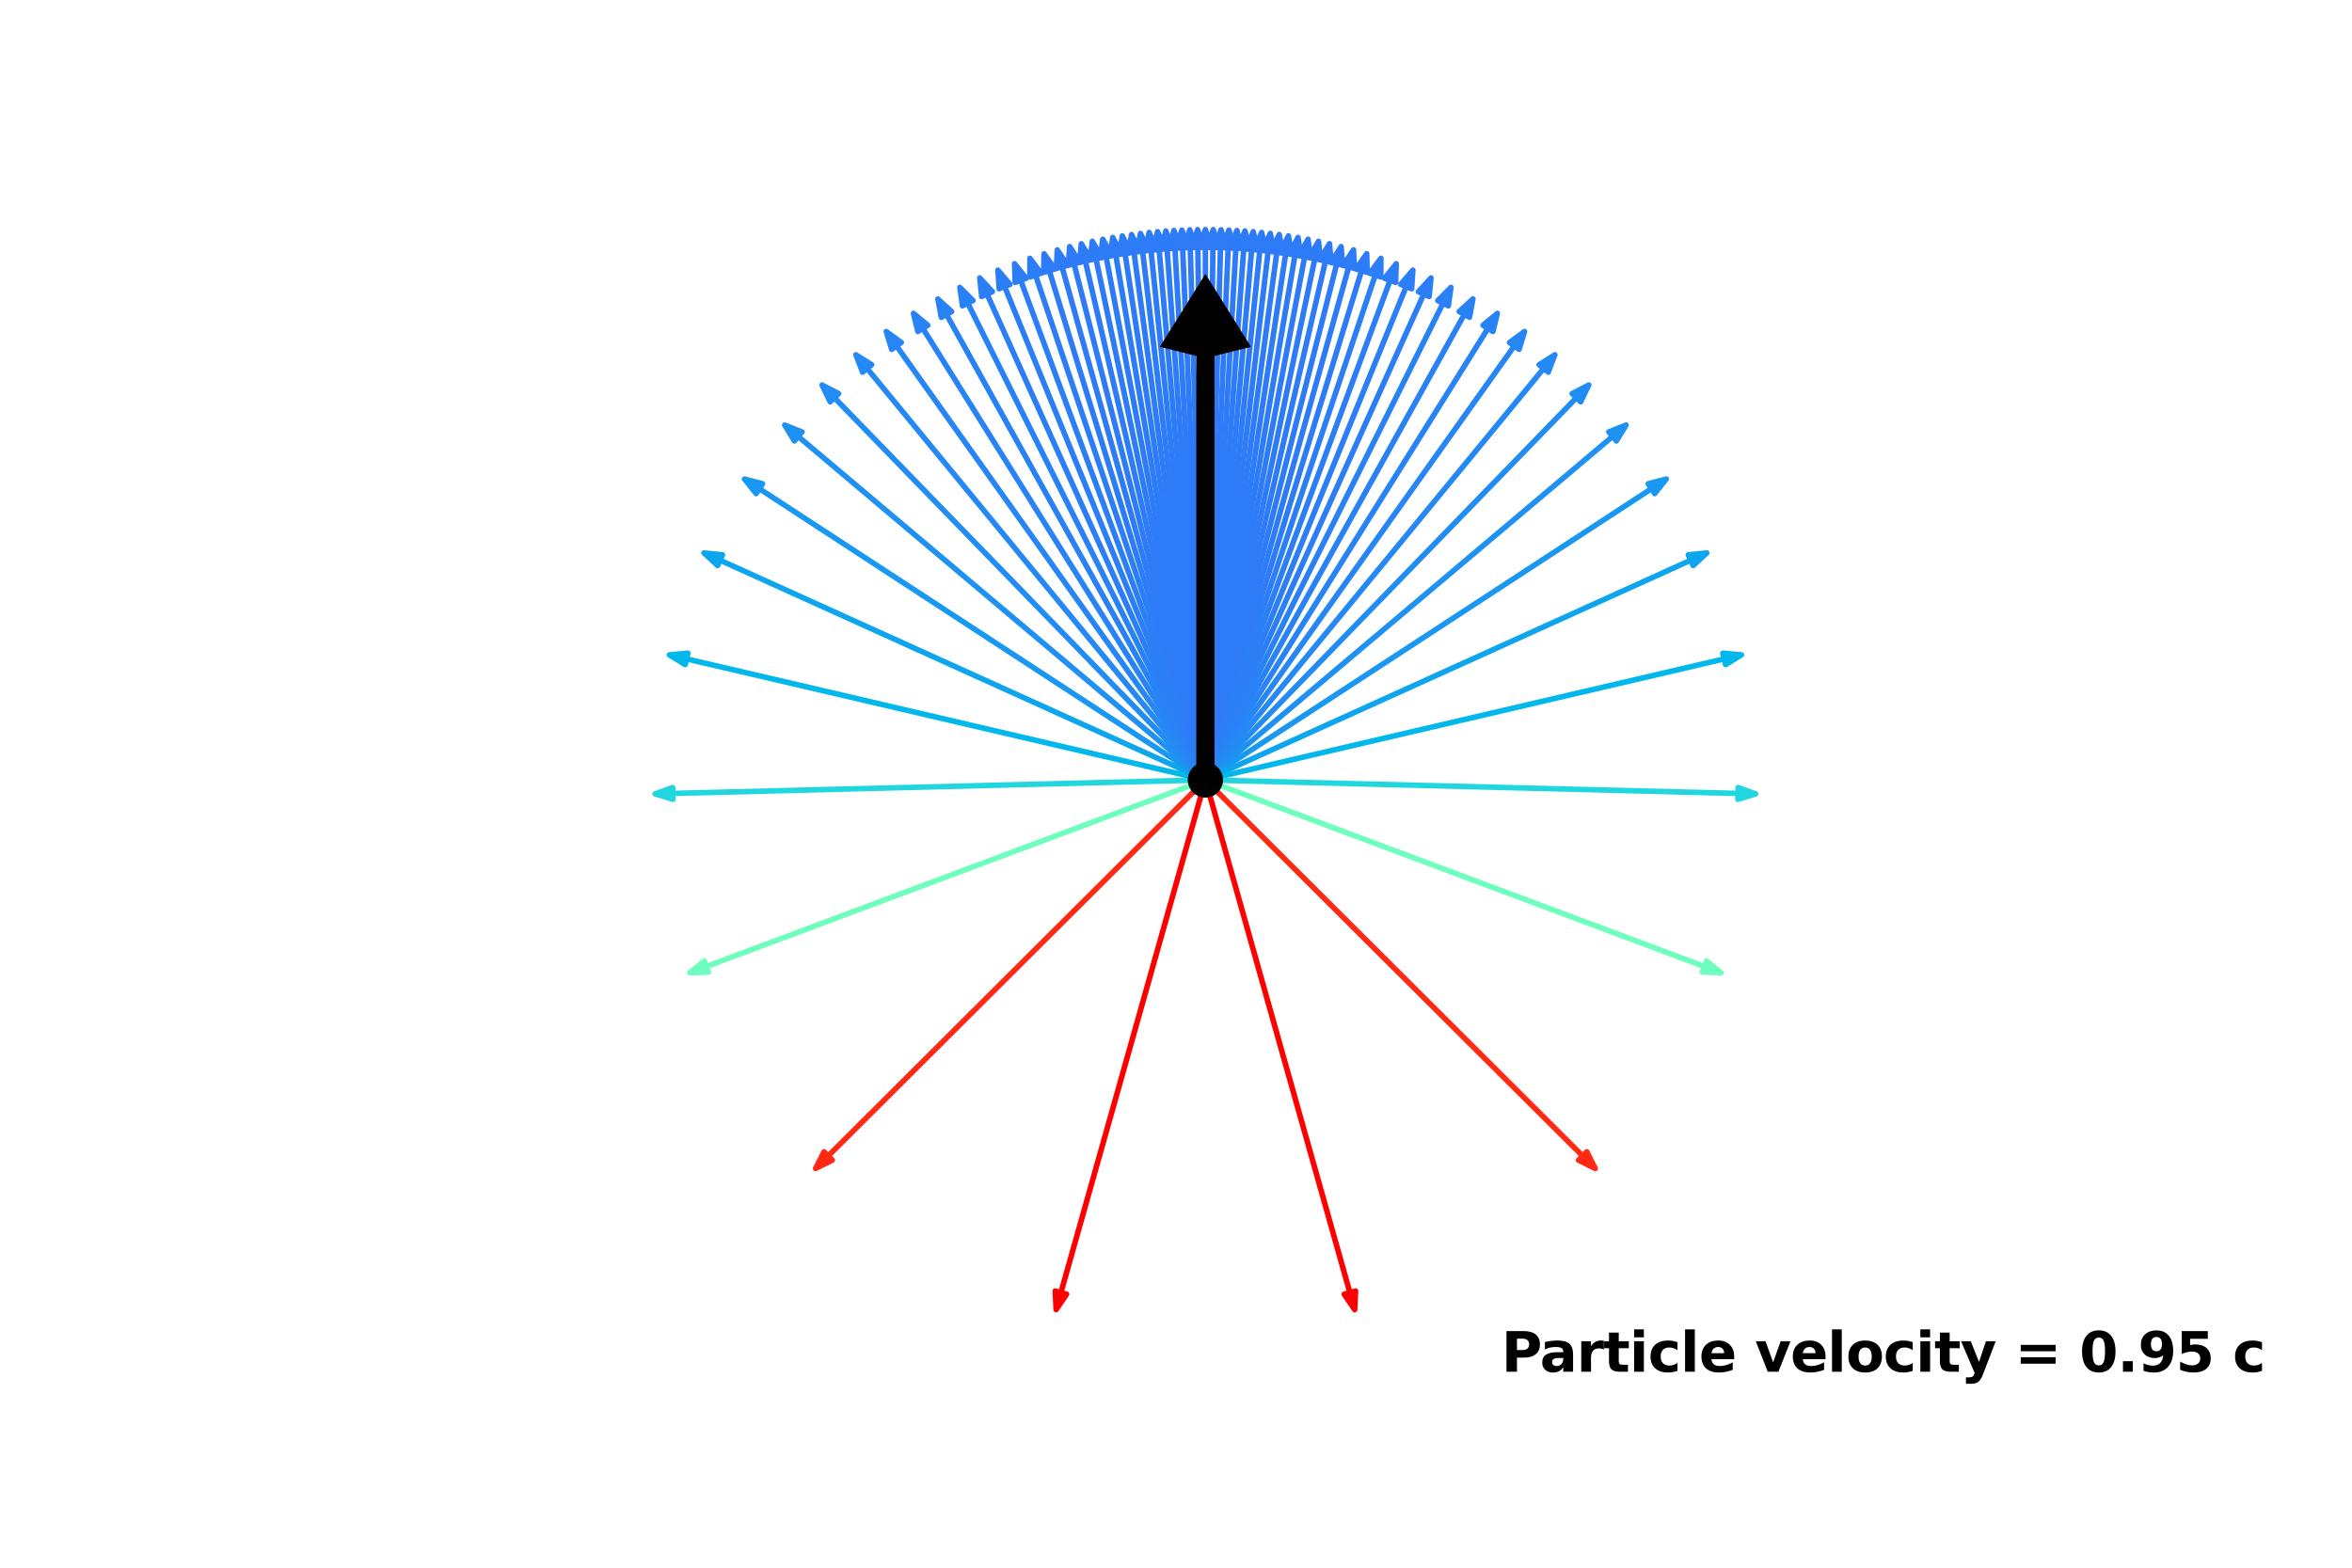 <?xml version="1.0" encoding="utf-8" standalone="no"?>
<!DOCTYPE svg PUBLIC "-//W3C//DTD SVG 1.1//EN"
  "http://www.w3.org/Graphics/SVG/1.1/DTD/svg11.dtd">
<svg xmlns:xlink="http://www.w3.org/1999/xlink" width="432pt" height="288pt" viewBox="0 0 432 288" xmlns="http://www.w3.org/2000/svg" version="1.1">
 <defs>
  <style type="text/css">*{stroke-linejoin: round; stroke-linecap: butt}</style>
 </defs>
 <g id="figure_1">
  <g id="axes_1">
   <g id="patch_1">
    <path d="M 221.4 42.17 
L 222.487 45.432 
L 221.405 45.432 
L 221.405 143.28 
L 221.395 143.28 
L 221.395 45.432 
L 220.313 45.432 
z
" clip-path="url(#pbb14ffdbdf)" style="fill: #3079f7; stroke: #3079f7; stroke-linejoin: miter"/>
   </g>
   <g id="patch_2">
    <path d="M 222.834 42.181 
L 223.874 45.457 
L 222.793 45.442 
L 221.405 143.28 
L 221.395 143.28 
L 222.782 45.442 
L 221.7 45.426 
z
" clip-path="url(#pbb14ffdbdf)" style="fill: #3079f7; stroke: #3079f7; stroke-linejoin: miter"/>
   </g>
   <g id="patch_3">
    <path d="M 224.272 42.211 
L 225.267 45.502 
L 224.185 45.472 
L 221.405 143.28 
L 221.395 143.28 
L 224.174 45.471 
L 223.093 45.441 
z
" clip-path="url(#pbb14ffdbdf)" style="fill: #2e7bf7; stroke: #2e7bf7; stroke-linejoin: miter"/>
   </g>
   <g id="patch_4">
    <path d="M 225.722 42.263 
L 226.669 45.568 
L 225.588 45.522 
L 221.405 143.28 
L 221.395 143.28 
L 225.577 45.521 
L 224.496 45.475 
z
" clip-path="url(#pbb14ffdbdf)" style="fill: #2e7bf7; stroke: #2e7bf7; stroke-linejoin: miter"/>
   </g>
   <g id="patch_5">
    <path d="M 227.187 42.336 
L 228.086 45.655 
L 227.006 45.593 
L 221.405 143.28 
L 221.395 143.28 
L 226.995 45.592 
L 225.915 45.53 
z
" clip-path="url(#pbb14ffdbdf)" style="fill: #2e7bf7; stroke: #2e7bf7; stroke-linejoin: miter"/>
   </g>
   <g id="patch_6">
    <path d="M 228.674 42.432 
L 229.523 45.764 
L 228.445 45.686 
L 221.405 143.28 
L 221.395 143.28 
L 228.434 45.685 
L 227.355 45.607 
z
" clip-path="url(#pbb14ffdbdf)" style="fill: #2e7bf7; stroke: #2e7bf7; stroke-linejoin: miter"/>
   </g>
   <g id="patch_7">
    <path d="M 230.188 42.553 
L 230.988 45.897 
L 229.91 45.803 
L 221.405 143.28 
L 221.395 143.28 
L 229.899 45.802 
L 228.821 45.708 
z
" clip-path="url(#pbb14ffdbdf)" style="fill: #2e7bf7; stroke: #2e7bf7; stroke-linejoin: miter"/>
   </g>
   <g id="patch_8">
    <path d="M 231.736 42.7 
L 232.484 46.056 
L 231.408 45.945 
L 221.405 143.281 
L 221.395 143.279 
L 231.397 45.944 
L 230.321 45.833 
z
" clip-path="url(#pbb14ffdbdf)" style="fill: #2e7bf7; stroke: #2e7bf7; stroke-linejoin: miter"/>
   </g>
   <g id="patch_9">
    <path d="M 233.325 42.876 
L 234.02 46.243 
L 232.945 46.116 
L 221.405 143.281 
L 221.395 143.279 
L 232.935 46.114 
L 231.86 45.987 
z
" clip-path="url(#pbb14ffdbdf)" style="fill: #2e7bf7; stroke: #2e7bf7; stroke-linejoin: miter"/>
   </g>
   <g id="patch_10">
    <path d="M 234.961 43.084 
L 235.601 46.462 
L 234.529 46.317 
L 221.405 143.281 
L 221.395 143.279 
L 234.519 46.315 
L 233.447 46.17 
z
" clip-path="url(#pbb14ffdbdf)" style="fill: #2e7bf7; stroke: #2e7bf7; stroke-linejoin: miter"/>
   </g>
   <g id="patch_11">
    <path d="M 236.655 43.328 
L 237.237 46.716 
L 236.168 46.553 
L 221.405 143.281 
L 221.395 143.279 
L 236.157 46.551 
L 235.088 46.388 
z
" clip-path="url(#pbb14ffdbdf)" style="fill: #2e7bf7; stroke: #2e7bf7; stroke-linejoin: miter"/>
   </g>
   <g id="patch_12">
    <path d="M 238.414 43.612 
L 238.936 47.01 
L 237.87 46.828 
L 221.405 143.281 
L 221.395 143.279 
L 237.859 46.826 
L 236.793 46.644 
z
" clip-path="url(#pbb14ffdbdf)" style="fill: #2e7bf7; stroke: #2e7bf7; stroke-linejoin: miter"/>
   </g>
   <g id="patch_13">
    <path d="M 240.248 43.943 
L 240.708 47.35 
L 239.646 47.148 
L 221.405 143.281 
L 221.395 143.279 
L 239.635 47.146 
L 238.572 46.944 
z
" clip-path="url(#pbb14ffdbdf)" style="fill: #2e7bf7; stroke: #2e7bf7; stroke-linejoin: miter"/>
   </g>
   <g id="patch_14">
    <path d="M 242.171 44.327 
L 242.565 47.742 
L 241.506 47.52 
L 221.405 143.281 
L 221.395 143.279 
L 241.495 47.518 
L 240.437 47.296 
z
" clip-path="url(#pbb14ffdbdf)" style="fill: #2e7bf7; stroke: #2e7bf7; stroke-linejoin: miter"/>
   </g>
   <g id="patch_15">
    <path d="M 244.194 44.773 
L 244.518 48.196 
L 243.464 47.952 
L 221.405 143.281 
L 221.395 143.279 
L 243.453 47.95 
L 242.399 47.706 
z
" clip-path="url(#pbb14ffdbdf)" style="fill: #2e7bf7; stroke: #2e7bf7; stroke-linejoin: miter"/>
   </g>
   <g id="patch_16">
    <path d="M 246.333 45.293 
L 246.583 48.722 
L 245.534 48.455 
L 221.405 143.281 
L 221.395 143.279 
L 245.524 48.452 
L 244.475 48.186 
z
" clip-path="url(#pbb14ffdbdf)" style="fill: #2e7bf7; stroke: #2e7bf7; stroke-linejoin: miter"/>
   </g>
   <g id="patch_17">
    <path d="M 248.607 45.9 
L 248.776 49.333 
L 247.734 49.042 
L 221.405 143.281 
L 221.395 143.279 
L 247.724 49.039 
L 246.682 48.748 
z
" clip-path="url(#pbb14ffdbdf)" style="fill: #2e7bf7; stroke: #2e7bf7; stroke-linejoin: miter"/>
   </g>
   <g id="patch_18">
    <path d="M 251.035 46.611 
L 251.118 50.048 
L 250.084 49.731 
L 221.405 143.282 
L 221.395 143.278 
L 250.074 49.728 
L 249.039 49.411 
z
" clip-path="url(#pbb14ffdbdf)" style="fill: #2e7bf7; stroke: #2e7bf7; stroke-linejoin: miter"/>
   </g>
   <g id="patch_19">
    <path d="M 253.641 47.449 
L 253.632 50.887 
L 252.606 50.542 
L 221.405 143.282 
L 221.395 143.278 
L 252.596 50.538 
L 251.571 50.193 
z
" clip-path="url(#pbb14ffdbdf)" style="fill: #2c7ef7; stroke: #2c7ef7; stroke-linejoin: miter"/>
   </g>
   <g id="patch_20">
    <path d="M 256.455 48.442 
L 256.344 51.878 
L 255.329 51.503 
L 221.405 143.282 
L 221.395 143.278 
L 255.319 51.499 
L 254.304 51.124 
z
" clip-path="url(#pbb14ffdbdf)" style="fill: #2c7ef7; stroke: #2c7ef7; stroke-linejoin: miter"/>
   </g>
   <g id="patch_21">
    <path d="M 259.509 49.627 
L 259.286 53.058 
L 258.284 52.65 
L 221.405 143.282 
L 221.395 143.278 
L 258.274 52.646 
L 257.272 52.238 
z
" clip-path="url(#pbb14ffdbdf)" style="fill: #2c7ef7; stroke: #2c7ef7; stroke-linejoin: miter"/>
   </g>
   <g id="patch_22">
    <path d="M 262.843 51.054 
L 262.497 54.474 
L 261.511 54.031 
L 221.405 143.282 
L 221.395 143.278 
L 261.501 54.027 
L 260.514 53.583 
z
" clip-path="url(#pbb14ffdbdf)" style="fill: #2c7ef7; stroke: #2c7ef7; stroke-linejoin: miter"/>
   </g>
   <g id="patch_23">
    <path d="M 266.503 52.787 
L 266.021 56.192 
L 265.053 55.709 
L 221.405 143.282 
L 221.395 143.278 
L 265.043 55.704 
L 264.075 55.222 
z
" clip-path="url(#pbb14ffdbdf)" style="fill: #2981f6; stroke: #2981f6; stroke-linejoin: miter"/>
   </g>
   <g id="patch_24">
    <path d="M 270.543 54.917 
L 269.908 58.296 
L 268.963 57.77 
L 221.405 143.283 
L 221.395 143.277 
L 268.953 57.764 
L 268.008 57.239 
z
" clip-path="url(#pbb14ffdbdf)" style="fill: #2981f6; stroke: #2981f6; stroke-linejoin: miter"/>
   </g>
   <g id="patch_25">
    <path d="M 275.027 57.564 
L 274.219 60.906 
L 273.302 60.332 
L 221.405 143.283 
L 221.395 143.277 
L 273.293 60.326 
L 272.376 59.752 
z
" clip-path="url(#pbb14ffdbdf)" style="fill: #2884f6; stroke: #2884f6; stroke-linejoin: miter"/>
   </g>
   <g id="patch_26">
    <path d="M 280.024 60.9 
L 279.018 64.188 
L 278.137 63.561 
L 221.404 143.283 
L 221.396 143.277 
L 278.128 63.555 
L 277.247 62.927 
z
" clip-path="url(#pbb14ffdbdf)" style="fill: #2686f5; stroke: #2686f5; stroke-linejoin: miter"/>
   </g>
   <g id="patch_27">
    <path d="M 285.602 65.17 
L 284.371 68.38 
L 283.535 67.693 
L 221.404 143.283 
L 221.396 143.277 
L 283.527 67.686 
L 282.691 66.999 
z
" clip-path="url(#pbb14ffdbdf)" style="fill: #2489f5; stroke: #2489f5; stroke-linejoin: miter"/>
   </g>
   <g id="patch_28">
    <path d="M 291.819 70.724 
L 290.327 73.822 
L 289.551 73.069 
L 221.404 143.284 
L 221.396 143.276 
L 289.543 73.061 
L 288.767 72.308 
z
" clip-path="url(#pbb14ffdbdf)" style="fill: #218cf4; stroke: #218cf4; stroke-linejoin: miter"/>
   </g>
   <g id="patch_29">
    <path d="M 298.68 78.08 
L 296.888 81.015 
L 296.19 80.188 
L 221.404 143.284 
L 221.396 143.276 
L 296.183 80.179 
L 295.486 79.353 
z
" clip-path="url(#pbb14ffdbdf)" style="fill: #1e91f3; stroke: #1e91f3; stroke-linejoin: miter"/>
   </g>
   <g id="patch_30">
    <path d="M 306.058 87.997 
L 303.921 90.691 
L 303.33 89.785 
L 221.403 143.285 
L 221.397 143.275 
L 303.324 89.776 
L 302.733 88.87 
z
" clip-path="url(#pbb14ffdbdf)" style="fill: #1898f2; stroke: #1898f2; stroke-linejoin: miter"/>
   </g>
   <g id="patch_31">
    <path d="M 313.507 101.574 
L 310.985 103.91 
L 310.538 102.924 
L 221.402 143.285 
L 221.398 143.275 
L 310.534 102.915 
L 310.088 101.929 
z
" clip-path="url(#pbb14ffdbdf)" style="fill: #0ea5ef; stroke: #0ea5ef; stroke-linejoin: miter"/>
   </g>
   <g id="patch_32">
    <path d="M 319.865 120.307 
L 316.936 122.107 
L 316.69 121.053 
L 221.401 143.285 
L 221.399 143.275 
L 316.688 121.042 
L 316.442 119.989 
z
" clip-path="url(#pbb14ffdbdf)" style="fill: #02b7eb; stroke: #02b7eb; stroke-linejoin: miter"/>
   </g>
   <g id="patch_33">
    <path d="M 322.477 145.844 
L 319.189 146.848 
L 319.216 145.767 
L 221.4 143.285 
L 221.4 143.275 
L 319.217 145.756 
L 319.244 144.675 
z
" clip-path="url(#pbb14ffdbdf)" style="fill: #22d6e0; stroke: #22d6e0; stroke-linejoin: miter"/>
   </g>
   <g id="patch_34">
    <path d="M 316.103 178.699 
L 312.667 178.575 
L 313.046 177.561 
L 221.398 143.285 
L 221.402 143.275 
L 313.05 177.551 
L 313.429 176.538 
z
" clip-path="url(#pbb14ffdbdf)" style="fill: #6efebe; stroke: #6efebe; stroke-linejoin: miter"/>
   </g>
   <g id="patch_35">
    <path d="M 293.003 214.667 
L 289.926 213.134 
L 290.69 212.368 
L 221.396 143.284 
L 221.404 143.276 
L 290.697 212.36 
L 291.461 211.594 
z
" clip-path="url(#pbb14ffdbdf)" style="fill: #ff2914; stroke: #ff2914; stroke-linejoin: miter"/>
   </g>
   <g id="patch_36">
    <path d="M 248.82 240.6 
L 246.889 237.756 
L 247.931 237.463 
L 221.395 143.281 
L 221.405 143.279 
L 247.941 237.46 
L 248.982 237.166 
z
" clip-path="url(#pbb14ffdbdf)" style="fill: #ff0000; stroke: #ff0000; stroke-linejoin: miter"/>
   </g>
   <g id="patch_37">
    <path d="M 193.98 240.6 
L 193.818 237.166 
L 194.859 237.46 
L 221.395 143.279 
L 221.405 143.281 
L 194.869 237.463 
L 195.911 237.756 
z
" clip-path="url(#pbb14ffdbdf)" style="fill: #ff0000; stroke: #ff0000; stroke-linejoin: miter"/>
   </g>
   <g id="patch_38">
    <path d="M 149.797 214.667 
L 151.339 211.594 
L 152.103 212.36 
L 221.396 143.276 
L 221.404 143.284 
L 152.11 212.368 
L 152.874 213.134 
z
" clip-path="url(#pbb14ffdbdf)" style="fill: #ff2914; stroke: #ff2914; stroke-linejoin: miter"/>
   </g>
   <g id="patch_39">
    <path d="M 126.697 178.699 
L 129.371 176.538 
L 129.75 177.551 
L 221.398 143.275 
L 221.402 143.285 
L 129.754 177.561 
L 130.133 178.575 
z
" clip-path="url(#pbb14ffdbdf)" style="fill: #6efebe; stroke: #6efebe; stroke-linejoin: miter"/>
   </g>
   <g id="patch_40">
    <path d="M 120.323 145.844 
L 123.556 144.675 
L 123.583 145.756 
L 221.4 143.275 
L 221.4 143.285 
L 123.584 145.767 
L 123.611 146.848 
z
" clip-path="url(#pbb14ffdbdf)" style="fill: #22d6e0; stroke: #22d6e0; stroke-linejoin: miter"/>
   </g>
   <g id="patch_41">
    <path d="M 122.935 120.307 
L 126.358 119.989 
L 126.112 121.042 
L 221.401 143.275 
L 221.399 143.285 
L 126.11 121.053 
L 125.864 122.107 
z
" clip-path="url(#pbb14ffdbdf)" style="fill: #02b7eb; stroke: #02b7eb; stroke-linejoin: miter"/>
   </g>
   <g id="patch_42">
    <path d="M 129.293 101.574 
L 132.712 101.929 
L 132.266 102.915 
L 221.402 143.275 
L 221.398 143.285 
L 132.262 102.924 
L 131.815 103.91 
z
" clip-path="url(#pbb14ffdbdf)" style="fill: #0ea5ef; stroke: #0ea5ef; stroke-linejoin: miter"/>
   </g>
   <g id="patch_43">
    <path d="M 136.742 87.997 
L 140.067 88.87 
L 139.476 89.776 
L 221.403 143.275 
L 221.397 143.285 
L 139.47 89.785 
L 138.879 90.691 
z
" clip-path="url(#pbb14ffdbdf)" style="fill: #1898f2; stroke: #1898f2; stroke-linejoin: miter"/>
   </g>
   <g id="patch_44">
    <path d="M 144.12 78.08 
L 147.314 79.353 
L 146.617 80.179 
L 221.404 143.276 
L 221.396 143.284 
L 146.61 80.188 
L 145.912 81.015 
z
" clip-path="url(#pbb14ffdbdf)" style="fill: #1e91f3; stroke: #1e91f3; stroke-linejoin: miter"/>
   </g>
   <g id="patch_45">
    <path d="M 150.981 70.724 
L 154.033 72.308 
L 153.257 73.061 
L 221.404 143.276 
L 221.396 143.284 
L 153.249 73.069 
L 152.473 73.822 
z
" clip-path="url(#pbb14ffdbdf)" style="fill: #218cf4; stroke: #218cf4; stroke-linejoin: miter"/>
   </g>
   <g id="patch_46">
    <path d="M 157.198 65.17 
L 160.109 66.999 
L 159.273 67.686 
L 221.404 143.277 
L 221.396 143.283 
L 159.265 67.693 
L 158.429 68.38 
z
" clip-path="url(#pbb14ffdbdf)" style="fill: #2489f5; stroke: #2489f5; stroke-linejoin: miter"/>
   </g>
   <g id="patch_47">
    <path d="M 162.776 60.9 
L 165.553 62.927 
L 164.672 63.555 
L 221.404 143.277 
L 221.396 143.283 
L 164.663 63.561 
L 163.782 64.188 
z
" clip-path="url(#pbb14ffdbdf)" style="fill: #2686f5; stroke: #2686f5; stroke-linejoin: miter"/>
   </g>
   <g id="patch_48">
    <path d="M 167.773 57.564 
L 170.424 59.752 
L 169.507 60.326 
L 221.405 143.277 
L 221.395 143.283 
L 169.498 60.332 
L 168.581 60.906 
z
" clip-path="url(#pbb14ffdbdf)" style="fill: #2884f6; stroke: #2884f6; stroke-linejoin: miter"/>
   </g>
   <g id="patch_49">
    <path d="M 172.257 54.917 
L 174.792 57.239 
L 173.847 57.764 
L 221.405 143.277 
L 221.395 143.283 
L 173.837 57.77 
L 172.892 58.296 
z
" clip-path="url(#pbb14ffdbdf)" style="fill: #2981f6; stroke: #2981f6; stroke-linejoin: miter"/>
   </g>
   <g id="patch_50">
    <path d="M 176.297 52.787 
L 178.725 55.222 
L 177.757 55.704 
L 221.405 143.278 
L 221.395 143.282 
L 177.747 55.709 
L 176.779 56.192 
z
" clip-path="url(#pbb14ffdbdf)" style="fill: #2981f6; stroke: #2981f6; stroke-linejoin: miter"/>
   </g>
   <g id="patch_51">
    <path d="M 179.957 51.054 
L 182.286 53.583 
L 181.299 54.027 
L 221.405 143.278 
L 221.395 143.282 
L 181.289 54.031 
L 180.303 54.474 
z
" clip-path="url(#pbb14ffdbdf)" style="fill: #2c7ef7; stroke: #2c7ef7; stroke-linejoin: miter"/>
   </g>
   <g id="patch_52">
    <path d="M 183.291 49.627 
L 185.528 52.238 
L 184.526 52.646 
L 221.405 143.278 
L 221.395 143.282 
L 184.516 52.65 
L 183.514 53.058 
z
" clip-path="url(#pbb14ffdbdf)" style="fill: #2c7ef7; stroke: #2c7ef7; stroke-linejoin: miter"/>
   </g>
   <g id="patch_53">
    <path d="M 186.345 48.442 
L 188.496 51.124 
L 187.481 51.499 
L 221.405 143.278 
L 221.395 143.282 
L 187.471 51.503 
L 186.456 51.878 
z
" clip-path="url(#pbb14ffdbdf)" style="fill: #2c7ef7; stroke: #2c7ef7; stroke-linejoin: miter"/>
   </g>
   <g id="patch_54">
    <path d="M 189.159 47.449 
L 191.229 50.193 
L 190.204 50.538 
L 221.405 143.278 
L 221.395 143.282 
L 190.194 50.542 
L 189.168 50.887 
z
" clip-path="url(#pbb14ffdbdf)" style="fill: #2c7ef7; stroke: #2c7ef7; stroke-linejoin: miter"/>
   </g>
   <g id="patch_55">
    <path d="M 191.765 46.611 
L 193.761 49.411 
L 192.726 49.728 
L 221.405 143.278 
L 221.395 143.282 
L 192.716 49.731 
L 191.682 50.048 
z
" clip-path="url(#pbb14ffdbdf)" style="fill: #2e7bf7; stroke: #2e7bf7; stroke-linejoin: miter"/>
   </g>
   <g id="patch_56">
    <path d="M 194.193 45.9 
L 196.118 48.748 
L 195.076 49.039 
L 221.405 143.279 
L 221.395 143.281 
L 195.066 49.042 
L 194.024 49.333 
z
" clip-path="url(#pbb14ffdbdf)" style="fill: #2e7bf7; stroke: #2e7bf7; stroke-linejoin: miter"/>
   </g>
   <g id="patch_57">
    <path d="M 196.467 45.293 
L 198.325 48.186 
L 197.276 48.452 
L 221.405 143.279 
L 221.395 143.281 
L 197.266 48.455 
L 196.217 48.722 
z
" clip-path="url(#pbb14ffdbdf)" style="fill: #2e7bf7; stroke: #2e7bf7; stroke-linejoin: miter"/>
   </g>
   <g id="patch_58">
    <path d="M 198.606 44.773 
L 200.401 47.706 
L 199.347 47.95 
L 221.405 143.279 
L 221.395 143.281 
L 199.336 47.952 
L 198.282 48.196 
z
" clip-path="url(#pbb14ffdbdf)" style="fill: #2e7bf7; stroke: #2e7bf7; stroke-linejoin: miter"/>
   </g>
   <g id="patch_59">
    <path d="M 200.629 44.327 
L 202.363 47.296 
L 201.305 47.518 
L 221.405 143.279 
L 221.395 143.281 
L 201.294 47.52 
L 200.235 47.742 
z
" clip-path="url(#pbb14ffdbdf)" style="fill: #2e7bf7; stroke: #2e7bf7; stroke-linejoin: miter"/>
   </g>
   <g id="patch_60">
    <path d="M 202.552 43.943 
L 204.228 46.944 
L 203.165 47.146 
L 221.405 143.279 
L 221.395 143.281 
L 203.154 47.148 
L 202.092 47.35 
z
" clip-path="url(#pbb14ffdbdf)" style="fill: #2e7bf7; stroke: #2e7bf7; stroke-linejoin: miter"/>
   </g>
   <g id="patch_61">
    <path d="M 204.386 43.612 
L 206.007 46.644 
L 204.941 46.826 
L 221.405 143.279 
L 221.395 143.281 
L 204.93 46.828 
L 203.864 47.01 
z
" clip-path="url(#pbb14ffdbdf)" style="fill: #2e7bf7; stroke: #2e7bf7; stroke-linejoin: miter"/>
   </g>
   <g id="patch_62">
    <path d="M 206.145 43.328 
L 207.712 46.388 
L 206.643 46.551 
L 221.405 143.279 
L 221.395 143.281 
L 206.632 46.553 
L 205.563 46.716 
z
" clip-path="url(#pbb14ffdbdf)" style="fill: #2e7bf7; stroke: #2e7bf7; stroke-linejoin: miter"/>
   </g>
   <g id="patch_63">
    <path d="M 207.839 43.084 
L 209.353 46.17 
L 208.281 46.315 
L 221.405 143.279 
L 221.395 143.281 
L 208.271 46.317 
L 207.199 46.462 
z
" clip-path="url(#pbb14ffdbdf)" style="fill: #2e7bf7; stroke: #2e7bf7; stroke-linejoin: miter"/>
   </g>
   <g id="patch_64">
    <path d="M 209.475 42.876 
L 210.94 45.987 
L 209.865 46.114 
L 221.405 143.279 
L 221.395 143.281 
L 209.855 46.116 
L 208.78 46.243 
z
" clip-path="url(#pbb14ffdbdf)" style="fill: #2e7bf7; stroke: #2e7bf7; stroke-linejoin: miter"/>
   </g>
   <g id="patch_65">
    <path d="M 211.064 42.7 
L 212.479 45.833 
L 211.403 45.944 
L 221.405 143.279 
L 221.395 143.281 
L 211.392 45.945 
L 210.316 46.056 
z
" clip-path="url(#pbb14ffdbdf)" style="fill: #2e7bf7; stroke: #2e7bf7; stroke-linejoin: miter"/>
   </g>
   <g id="patch_66">
    <path d="M 212.612 42.553 
L 213.979 45.708 
L 212.901 45.802 
L 221.405 143.28 
L 221.395 143.28 
L 212.89 45.803 
L 211.812 45.897 
z
" clip-path="url(#pbb14ffdbdf)" style="fill: #2e7bf7; stroke: #2e7bf7; stroke-linejoin: miter"/>
   </g>
   <g id="patch_67">
    <path d="M 214.126 42.432 
L 215.445 45.607 
L 214.366 45.685 
L 221.405 143.28 
L 221.395 143.28 
L 214.355 45.686 
L 213.277 45.764 
z
" clip-path="url(#pbb14ffdbdf)" style="fill: #2e7bf7; stroke: #2e7bf7; stroke-linejoin: miter"/>
   </g>
   <g id="patch_68">
    <path d="M 215.613 42.336 
L 216.885 45.53 
L 215.805 45.592 
L 221.405 143.28 
L 221.395 143.28 
L 215.794 45.593 
L 214.714 45.655 
z
" clip-path="url(#pbb14ffdbdf)" style="fill: #2e7bf7; stroke: #2e7bf7; stroke-linejoin: miter"/>
   </g>
   <g id="patch_69">
    <path d="M 217.078 42.263 
L 218.304 45.475 
L 217.223 45.521 
L 221.405 143.28 
L 221.395 143.28 
L 217.212 45.522 
L 216.131 45.568 
z
" clip-path="url(#pbb14ffdbdf)" style="fill: #2e7bf7; stroke: #2e7bf7; stroke-linejoin: miter"/>
   </g>
   <g id="patch_70">
    <path d="M 218.528 42.211 
L 219.707 45.441 
L 218.626 45.471 
L 221.405 143.28 
L 221.395 143.28 
L 218.615 45.472 
L 217.533 45.502 
z
" clip-path="url(#pbb14ffdbdf)" style="fill: #2e7bf7; stroke: #2e7bf7; stroke-linejoin: miter"/>
   </g>
   <g id="patch_71">
    <path d="M 219.966 42.181 
L 221.1 45.426 
L 220.018 45.442 
L 221.405 143.28 
L 221.395 143.28 
L 220.007 45.442 
L 218.926 45.457 
z
" clip-path="url(#pbb14ffdbdf)" style="fill: #3079f7; stroke: #3079f7; stroke-linejoin: miter"/>
   </g>
   <g id="PathCollection_1">
    <defs>
     <path id="me9ac8ba5d5" d="M 0 2.739 
C 0.726 2.739 1.423 2.45 1.936 1.936 
C 2.45 1.423 2.739 0.726 2.739 0 
C 2.739 -0.726 2.45 -1.423 1.936 -1.936 
C 1.423 -2.45 0.726 -2.739 0 -2.739 
C -0.726 -2.739 -1.423 -2.45 -1.936 -1.936 
C -2.45 -1.423 -2.739 -0.726 -2.739 0 
C -2.739 0.726 -2.45 1.423 -1.936 1.936 
C -1.423 2.45 -0.726 2.739 0 2.739 
z
" style="stroke: #000000"/>
    </defs>
    <g clip-path="url(#pbb14ffdbdf)">
     <use xlink:href="#me9ac8ba5d5" x="221.4" y="143.28" style="stroke: #000000"/>
    </g>
   </g>
   <g id="Quiver_1">
    <path d="M 219.726 143.28 
L 219.726 65.39 
L 213.03 63.716 
L 221.4 50.324 
L 229.77 63.716 
L 223.074 65.39 
L 223.074 143.28 
L 219.726 143.28 
" clip-path="url(#pbb14ffdbdf)"/>
   </g>
   <g id="text_1">
    <!-- Particle velocity = 0.95 c -->
    <g transform="translate(275.76 252)scale(0.1 -0.1)">
     <defs>
      <path id="DejaVuSans-Bold-50" d="M 588 4666 
L 2584 4666 
Q 3475 4666 3951 4270 
Q 4428 3875 4428 3144 
Q 4428 2409 3951 2014 
Q 3475 1619 2584 1619 
L 1791 1619 
L 1791 0 
L 588 0 
L 588 4666 
z
M 1791 3794 
L 1791 2491 
L 2456 2491 
Q 2806 2491 2997 2661 
Q 3188 2831 3188 3144 
Q 3188 3456 2997 3625 
Q 2806 3794 2456 3794 
L 1791 3794 
z
" transform="scale(0.016)"/>
      <path id="DejaVuSans-Bold-61" d="M 2106 1575 
Q 1756 1575 1579 1456 
Q 1403 1338 1403 1106 
Q 1403 894 1545 773 
Q 1688 653 1941 653 
Q 2256 653 2472 879 
Q 2688 1106 2688 1447 
L 2688 1575 
L 2106 1575 
z
M 3816 1997 
L 3816 0 
L 2688 0 
L 2688 519 
Q 2463 200 2181 54 
Q 1900 -91 1497 -91 
Q 953 -91 614 226 
Q 275 544 275 1050 
Q 275 1666 698 1953 
Q 1122 2241 2028 2241 
L 2688 2241 
L 2688 2328 
Q 2688 2594 2478 2717 
Q 2269 2841 1825 2841 
Q 1466 2841 1156 2769 
Q 847 2697 581 2553 
L 581 3406 
Q 941 3494 1303 3539 
Q 1666 3584 2028 3584 
Q 2975 3584 3395 3211 
Q 3816 2838 3816 1997 
z
" transform="scale(0.016)"/>
      <path id="DejaVuSans-Bold-72" d="M 3138 2547 
Q 2991 2616 2845 2648 
Q 2700 2681 2553 2681 
Q 2122 2681 1889 2404 
Q 1656 2128 1656 1613 
L 1656 0 
L 538 0 
L 538 3500 
L 1656 3500 
L 1656 2925 
Q 1872 3269 2151 3426 
Q 2431 3584 2822 3584 
Q 2878 3584 2943 3579 
Q 3009 3575 3134 3559 
L 3138 2547 
z
" transform="scale(0.016)"/>
      <path id="DejaVuSans-Bold-74" d="M 1759 4494 
L 1759 3500 
L 2913 3500 
L 2913 2700 
L 1759 2700 
L 1759 1216 
Q 1759 972 1856 886 
Q 1953 800 2241 800 
L 2816 800 
L 2816 0 
L 1856 0 
Q 1194 0 917 276 
Q 641 553 641 1216 
L 641 2700 
L 84 2700 
L 84 3500 
L 641 3500 
L 641 4494 
L 1759 4494 
z
" transform="scale(0.016)"/>
      <path id="DejaVuSans-Bold-69" d="M 538 3500 
L 1656 3500 
L 1656 0 
L 538 0 
L 538 3500 
z
M 538 4863 
L 1656 4863 
L 1656 3950 
L 538 3950 
L 538 4863 
z
" transform="scale(0.016)"/>
      <path id="DejaVuSans-Bold-63" d="M 3366 3391 
L 3366 2478 
Q 3138 2634 2908 2709 
Q 2678 2784 2431 2784 
Q 1963 2784 1702 2511 
Q 1441 2238 1441 1747 
Q 1441 1256 1702 982 
Q 1963 709 2431 709 
Q 2694 709 2930 787 
Q 3166 866 3366 1019 
L 3366 103 
Q 3103 6 2833 -42 
Q 2563 -91 2291 -91 
Q 1344 -91 809 395 
Q 275 881 275 1747 
Q 275 2613 809 3098 
Q 1344 3584 2291 3584 
Q 2566 3584 2833 3536 
Q 3100 3488 3366 3391 
z
" transform="scale(0.016)"/>
      <path id="DejaVuSans-Bold-6c" d="M 538 4863 
L 1656 4863 
L 1656 0 
L 538 0 
L 538 4863 
z
" transform="scale(0.016)"/>
      <path id="DejaVuSans-Bold-65" d="M 4031 1759 
L 4031 1441 
L 1416 1441 
Q 1456 1047 1700 850 
Q 1944 653 2381 653 
Q 2734 653 3104 758 
Q 3475 863 3866 1075 
L 3866 213 
Q 3469 63 3072 -14 
Q 2675 -91 2278 -91 
Q 1328 -91 801 392 
Q 275 875 275 1747 
Q 275 2603 792 3093 
Q 1309 3584 2216 3584 
Q 3041 3584 3536 3087 
Q 4031 2591 4031 1759 
z
M 2881 2131 
Q 2881 2450 2695 2645 
Q 2509 2841 2209 2841 
Q 1884 2841 1681 2658 
Q 1478 2475 1428 2131 
L 2881 2131 
z
" transform="scale(0.016)"/>
      <path id="DejaVuSans-Bold-20" transform="scale(0.016)"/>
      <path id="DejaVuSans-Bold-76" d="M 97 3500 
L 1216 3500 
L 2088 1081 
L 2956 3500 
L 4078 3500 
L 2700 0 
L 1472 0 
L 97 3500 
z
" transform="scale(0.016)"/>
      <path id="DejaVuSans-Bold-6f" d="M 2203 2784 
Q 1831 2784 1636 2517 
Q 1441 2250 1441 1747 
Q 1441 1244 1636 976 
Q 1831 709 2203 709 
Q 2569 709 2762 976 
Q 2956 1244 2956 1747 
Q 2956 2250 2762 2517 
Q 2569 2784 2203 2784 
z
M 2203 3584 
Q 3106 3584 3614 3096 
Q 4122 2609 4122 1747 
Q 4122 884 3614 396 
Q 3106 -91 2203 -91 
Q 1297 -91 786 396 
Q 275 884 275 1747 
Q 275 2609 786 3096 
Q 1297 3584 2203 3584 
z
" transform="scale(0.016)"/>
      <path id="DejaVuSans-Bold-79" d="M 78 3500 
L 1197 3500 
L 2138 1125 
L 2938 3500 
L 4056 3500 
L 2584 -331 
Q 2363 -916 2067 -1148 
Q 1772 -1381 1288 -1381 
L 641 -1381 
L 641 -647 
L 991 -647 
Q 1275 -647 1404 -556 
Q 1534 -466 1606 -231 
L 1638 -134 
L 78 3500 
z
" transform="scale(0.016)"/>
      <path id="DejaVuSans-Bold-3d" d="M 678 3084 
L 4684 3084 
L 4684 2350 
L 678 2350 
L 678 3084 
z
M 678 1663 
L 4684 1663 
L 4684 922 
L 678 922 
L 678 1663 
z
" transform="scale(0.016)"/>
      <path id="DejaVuSans-Bold-30" d="M 2944 2338 
Q 2944 3213 2780 3570 
Q 2616 3928 2228 3928 
Q 1841 3928 1675 3570 
Q 1509 3213 1509 2338 
Q 1509 1453 1675 1090 
Q 1841 728 2228 728 
Q 2613 728 2778 1090 
Q 2944 1453 2944 2338 
z
M 4147 2328 
Q 4147 1169 3647 539 
Q 3147 -91 2228 -91 
Q 1306 -91 806 539 
Q 306 1169 306 2328 
Q 306 3491 806 4120 
Q 1306 4750 2228 4750 
Q 3147 4750 3647 4120 
Q 4147 3491 4147 2328 
z
" transform="scale(0.016)"/>
      <path id="DejaVuSans-Bold-2e" d="M 653 1209 
L 1778 1209 
L 1778 0 
L 653 0 
L 653 1209 
z
" transform="scale(0.016)"/>
      <path id="DejaVuSans-Bold-39" d="M 641 103 
L 641 966 
Q 928 831 1190 764 
Q 1453 697 1709 697 
Q 2247 697 2547 995 
Q 2847 1294 2900 1881 
Q 2688 1725 2447 1647 
Q 2206 1569 1925 1569 
Q 1209 1569 770 1986 
Q 331 2403 331 3084 
Q 331 3838 820 4291 
Q 1309 4744 2131 4744 
Q 3044 4744 3544 4128 
Q 4044 3513 4044 2388 
Q 4044 1231 3459 570 
Q 2875 -91 1856 -91 
Q 1528 -91 1228 -42 
Q 928 6 641 103 
z
M 2125 2350 
Q 2441 2350 2600 2554 
Q 2759 2759 2759 3169 
Q 2759 3575 2600 3781 
Q 2441 3988 2125 3988 
Q 1809 3988 1650 3781 
Q 1491 3575 1491 3169 
Q 1491 2759 1650 2554 
Q 1809 2350 2125 2350 
z
" transform="scale(0.016)"/>
      <path id="DejaVuSans-Bold-35" d="M 678 4666 
L 3669 4666 
L 3669 3781 
L 1638 3781 
L 1638 3059 
Q 1775 3097 1914 3117 
Q 2053 3138 2203 3138 
Q 3056 3138 3531 2711 
Q 4006 2284 4006 1522 
Q 4006 766 3489 337 
Q 2972 -91 2053 -91 
Q 1656 -91 1267 -14 
Q 878 63 494 219 
L 494 1166 
Q 875 947 1217 837 
Q 1559 728 1863 728 
Q 2300 728 2551 942 
Q 2803 1156 2803 1522 
Q 2803 1891 2551 2103 
Q 2300 2316 1863 2316 
Q 1603 2316 1309 2248 
Q 1016 2181 678 2041 
L 678 4666 
z
" transform="scale(0.016)"/>
     </defs>
     <use xlink:href="#DejaVuSans-Bold-50"/>
     <use xlink:href="#DejaVuSans-Bold-61" x="70.666"/>
     <use xlink:href="#DejaVuSans-Bold-72" x="138.146"/>
     <use xlink:href="#DejaVuSans-Bold-74" x="187.463"/>
     <use xlink:href="#DejaVuSans-Bold-69" x="235.266"/>
     <use xlink:href="#DejaVuSans-Bold-63" x="269.543"/>
     <use xlink:href="#DejaVuSans-Bold-6c" x="328.82"/>
     <use xlink:href="#DejaVuSans-Bold-65" x="363.098"/>
     <use xlink:href="#DejaVuSans-Bold-20" x="430.92"/>
     <use xlink:href="#DejaVuSans-Bold-76" x="465.734"/>
     <use xlink:href="#DejaVuSans-Bold-65" x="530.92"/>
     <use xlink:href="#DejaVuSans-Bold-6c" x="598.742"/>
     <use xlink:href="#DejaVuSans-Bold-6f" x="633.02"/>
     <use xlink:href="#DejaVuSans-Bold-63" x="701.721"/>
     <use xlink:href="#DejaVuSans-Bold-69" x="760.998"/>
     <use xlink:href="#DejaVuSans-Bold-74" x="795.275"/>
     <use xlink:href="#DejaVuSans-Bold-79" x="843.078"/>
     <use xlink:href="#DejaVuSans-Bold-20" x="908.264"/>
     <use xlink:href="#DejaVuSans-Bold-3d" x="943.078"/>
     <use xlink:href="#DejaVuSans-Bold-20" x="1026.867"/>
     <use xlink:href="#DejaVuSans-Bold-30" x="1061.682"/>
     <use xlink:href="#DejaVuSans-Bold-2e" x="1131.262"/>
     <use xlink:href="#DejaVuSans-Bold-39" x="1169.25"/>
     <use xlink:href="#DejaVuSans-Bold-35" x="1238.83"/>
     <use xlink:href="#DejaVuSans-Bold-20" x="1308.41"/>
     <use xlink:href="#DejaVuSans-Bold-63" x="1343.225"/>
    </g>
   </g>
  </g>
 </g>
 <defs>
  <clipPath id="pbb14ffdbdf">
   <rect x="54" y="34.56" width="334.8" height="217.44"/>
  </clipPath>
 </defs>
</svg>
